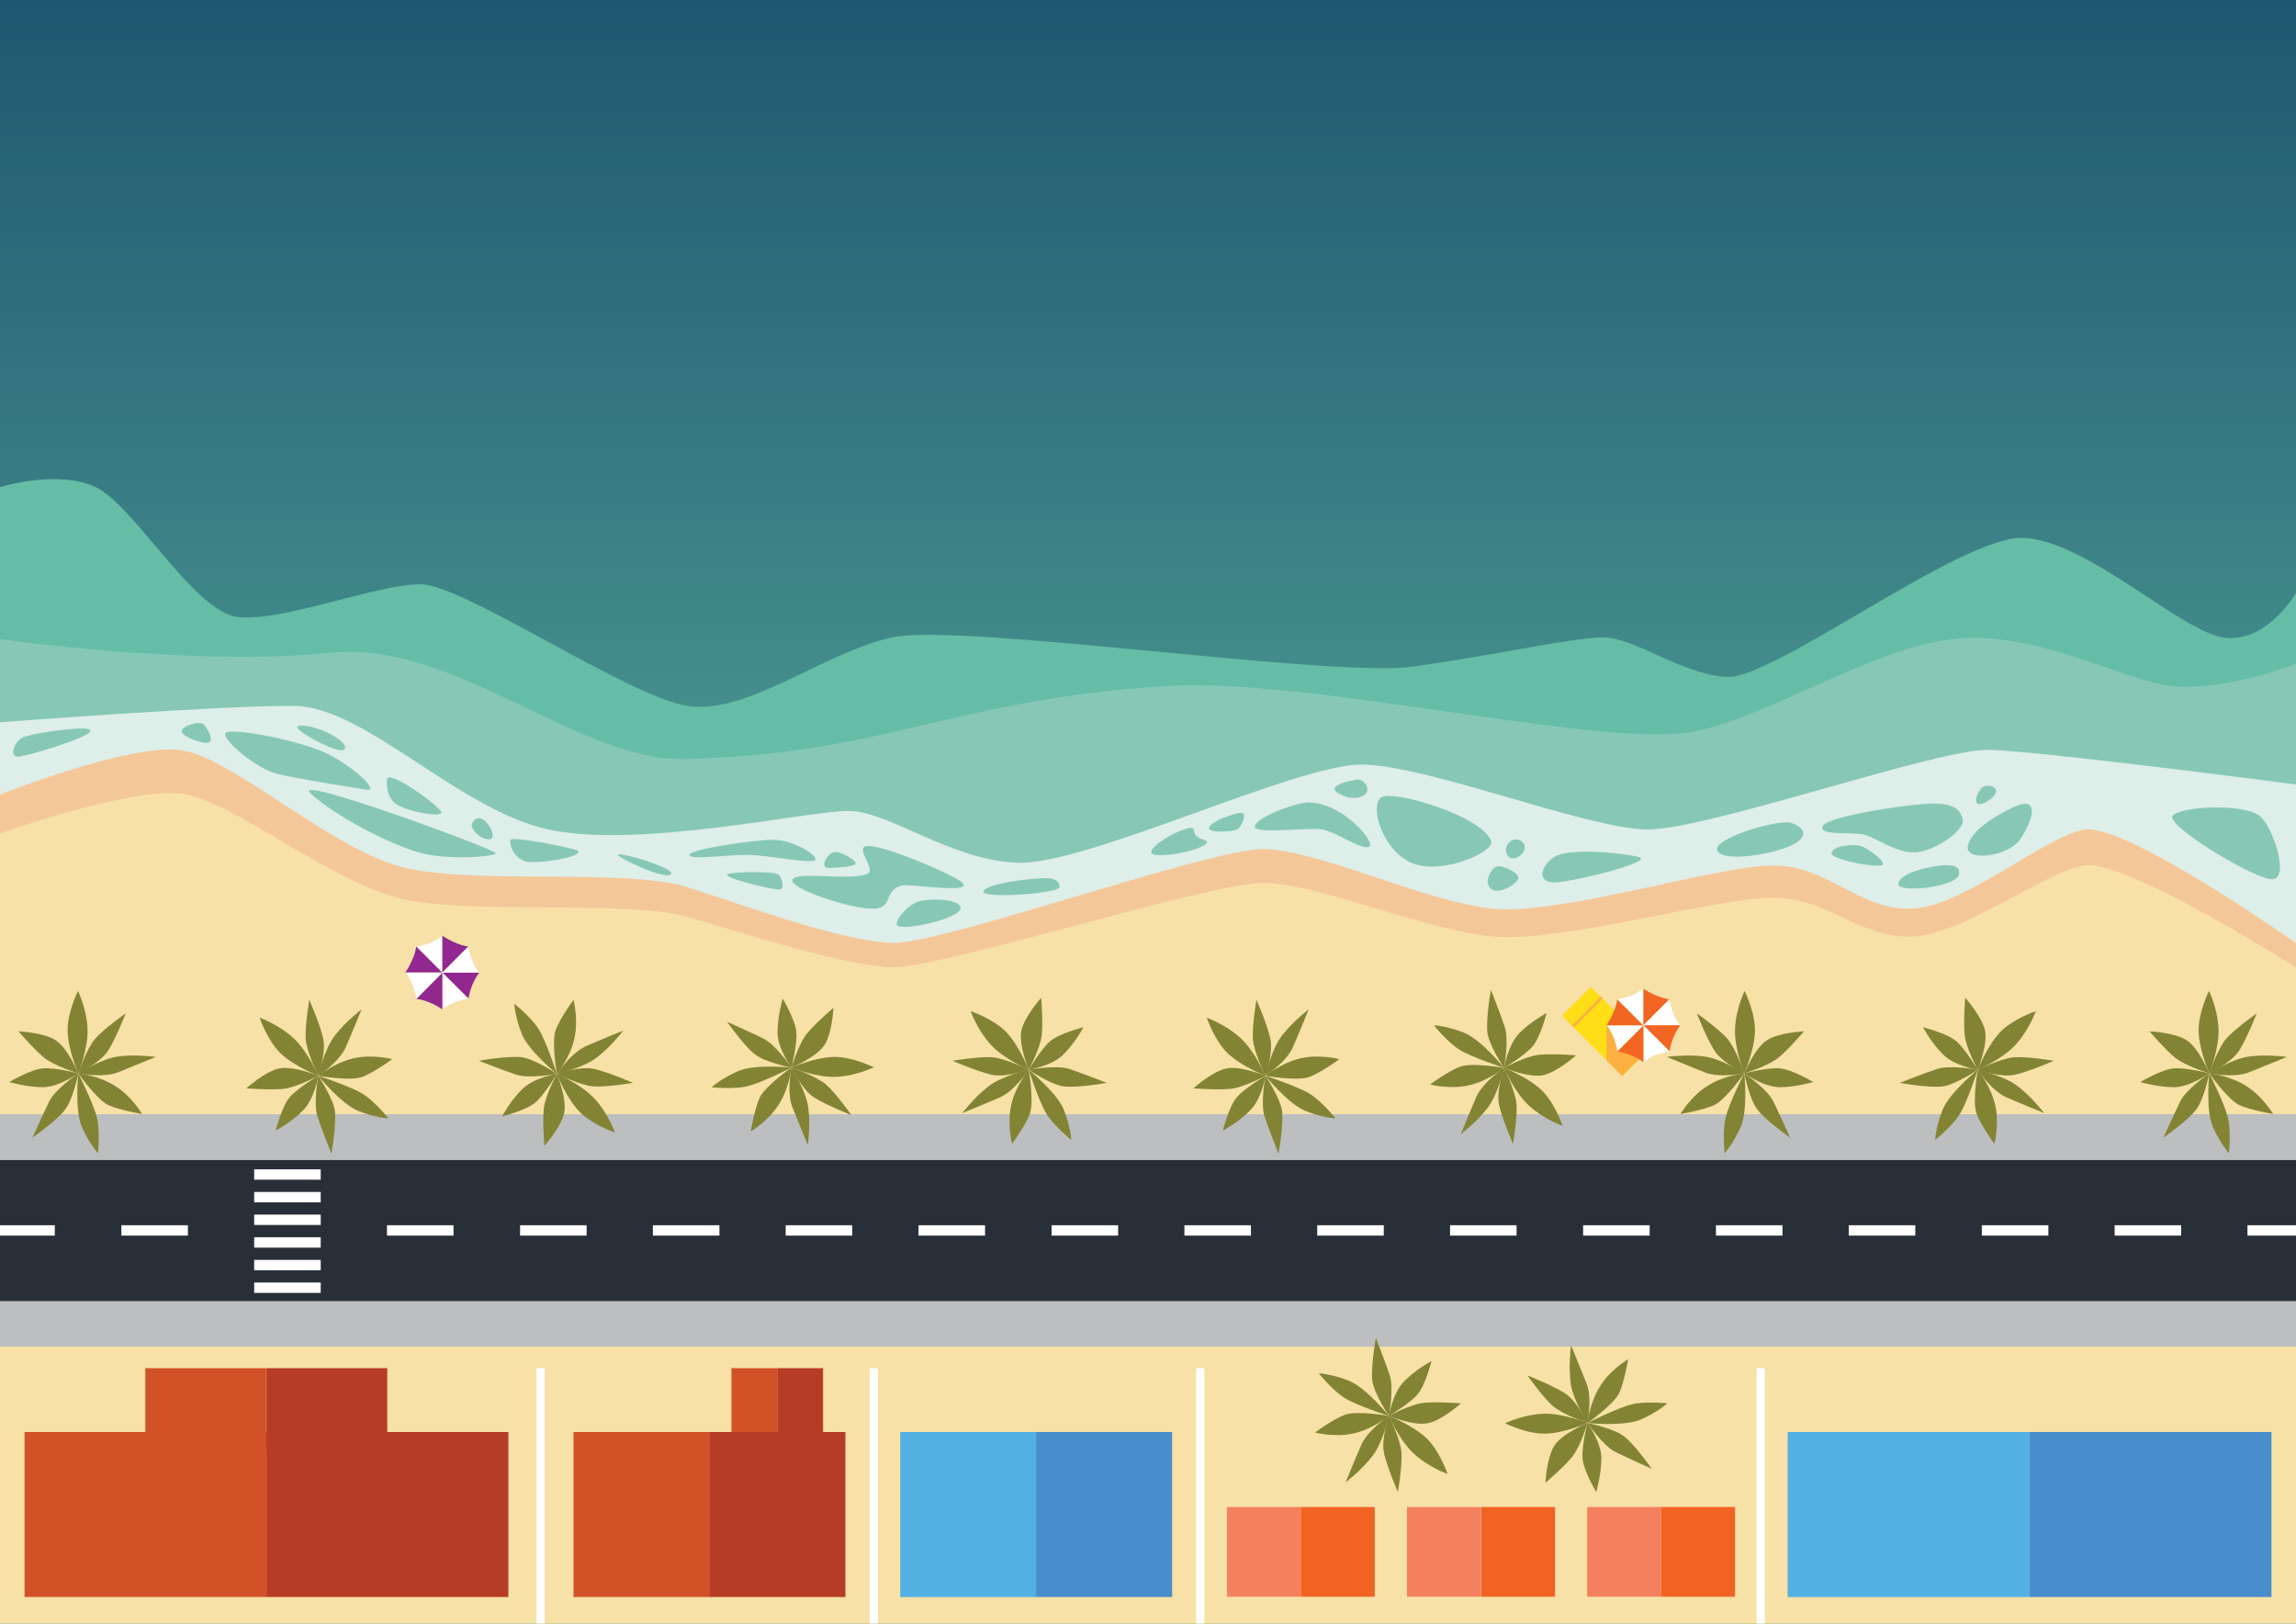 <?xml version="1.0" encoding="utf-8"?>
<svg id="master-artboard" viewBox="0 0 841.9 595.3" version="1.1" xmlns="http://www.w3.org/2000/svg" x="0px" y="0px" width="841.9px" height="595.3px" enable-background="new 0 0 841.9 595.3">
<rect x="0" y="0" width="841.9" height="595.3" fill="#333333" stroke="none"/>
<g transform="matrix(1, 0, 0, 1, 2.842170943040401e-14, 7.105427357601002e-15)">
		<linearGradient id="SVGID_1_" gradientUnits="userSpaceOnUse" x1="420.945" y1="-30" x2="420.945" y2="482.016">
			<stop offset="0" style="stop-color:#19516D"/>
			<stop offset="1" style="stop-color:#66BDA5"/>
		</linearGradient>
		<path d="M 0 0 H 841.9 V 595.3 H 0 V 0 Z" fill="url(#SVGID_1_)"/>
		<g>
			<path fill="#66BDA5" d="M0,178.6c0,0,21.1-6.6,35.1,0s36,45.6,52,47.6s51-12,67-12s76,41.2,98,44.6s50-19.7,75-25.1&#10;&#9;&#9;&#9;&#9;c25-5.5,161,14.9,191,10.7c30-4.2,57-10.3,69-10.7c12-0.5,29,13.5,46,14.5s85-51,108-51s58,33.9,74,36.5&#10;&#9;&#9;&#9;&#9;c16,2.5,26.8-16.3,26.8-16.3v215.1H0L0,178.6z"/>
			<path fill="#86C8B5" d="M0,234.3c0,0,71.1,10.2,121.1,5c45.3-4.7,91.1,40,130,39c75-2,97.1-21.8,177-26.8&#10;&#9;&#9;&#9;&#9;c50-3.2,155,21.8,190,17.2c26.8-3.6,66-30.3,97-34.3s63,15.4,82,17.2c19,1.8,44.8-8.2,44.8-8.2v189.3H0L0,234.3z"/>
			<path fill="#DEEEE8" d="M729.1,274.9c-19-0.3-103,29.3-125,29.2s-81-23.8-105-23.8s-101,37-126,36s-47-19-62-19s-77,14-110,6.8&#10;&#9;&#9;&#9;&#9;s-67-44.8-93-45.3C82.1,258.5,0,264.8,0,264.8v167.8h841.9v-145C841.9,287.6,748.1,275.3,729.1,274.9z M173.1,301.9&#10;&#9;&#9;&#9;&#9;c3.2-6.3,9.8,4.8,6.8,5.7S172.1,303.9,173.1,301.9z M141.9,286c-0.6-5,20.5,10.3,20,12s-13.3-0.5-17-3.5S141.9,286,141.9,286z&#10;&#9;&#9;&#9;&#9; M109.2,266.3c2.3-1,7.8,0.9,10.2,2c2.1,0.9,8.8,4.5,6.8,6.5S106.9,267.3,109.2,266.3z M6.6,277.4c-3.3,0-1.3-5.3,1.3-6.8&#10;&#9;&#9;&#9;&#9;c2.5-1.5,16.6-3.6,22.3-3.5C43,267.4,9.9,277.4,6.6,277.4z M77.1,271.8c-0.8,1.8-10-1.5-10.5-3.5s7.1-4.6,8.5-2.3&#10;&#9;&#9;&#9;&#9;C75.9,267.3,77.9,270,77.1,271.8z M82.6,269c0.5-2.8,28,2.5,37.8,7.5s18.9,13.8,14,13c-8.2-1.3-25.5-4-32.8-5.8&#10;&#9;&#9;&#9;&#9;S82.1,271.8,82.6,269z M154.6,312.8c-11-2.8-32.4-14-40.8-22c-7.5-7.2,68.3,20.8,68,22S165.6,315.5,154.6,312.8z M192.6,315.8&#10;&#9;&#9;&#9;&#9;c-3.3-1.3-5.5-4-5.5-7.8c0-1.7,24,3,24.8,3.9C214.1,314.3,195.9,317,192.6,315.8z M497.9,285.8c2.3-0.3,5.5,4.3,1.8,6s-7,0.1-9-1&#10;&#9;&#9;&#9;&#9;C485.8,288,495.6,286,497.9,285.8z M305.8,312.4c2.3-0.5,9.2,3.5,7.7,4.5s-6.9,1.2-9.2,1.3C300,318.5,303.4,312.9,305.8,312.4z&#10;&#9;&#9;&#9;&#9; M246.1,320.3c-1,2.5-14.3-3.4-18.5-6C221.2,310.5,247.1,317.8,246.1,320.3z M252.8,313.4c0-2,24.3-5.7,31.3-5.5&#10;&#9;&#9;&#9;&#9;c7,0.2,16,5.8,14.8,7.4c-1.2,1.6-17.7-1.9-25.2-1.9S252.8,315.4,252.8,313.4z M285.9,326.1c-2,0.3-23.8-4.9-18.5-5.8&#10;&#9;&#9;&#9;&#9;c4.3-0.8,15.3-0.7,17.3,0C286.8,320.9,287.9,325.8,285.9,326.1z M328.8,338.9c0-3,5-7.4,7.7-8.3c3.7-1.3,16-1.3,15.7,2.5&#10;&#9;&#9;&#9;&#9;C351.8,337,328.8,341.9,328.8,338.9z M330.8,324.6c-7.7,2-2.3,9.3-12.3,8.5s-30.7-8.2-27.7-10.9c3-2.7,19.5,0.7,27-1.7&#10;&#9;&#9;&#9;&#9;c4.2-1.3-4.7-9.7,0-10.3c4.7-0.7,25.3,7.7,33,12C362.1,328.6,333.4,323.9,330.8,324.6z M360.6,326.8c0.7-2.8,18-5.1,24.2-4.8&#10;&#9;&#9;&#9;&#9;c1.2,0.1,3.8,0.7,3.7,3.2C388.3,327.6,359.9,329.6,360.6,326.8z M424.9,313.5c-10.3,0,11.8-12.7,12.8-9.4c0.4,1.3,0,2.7,4,3.9&#10;&#9;&#9;&#9;&#9;S435.1,313.5,424.9,313.5z M453.6,304.1c-1.7,0.8-11.2,1.5-10.2-0.8c1-2.3,8.4-4.9,11.5-5.3C457.7,297.5,455.3,303.3,453.6,304.1&#10;&#9;&#9;&#9;&#9;z M501.9,310.5c-3.3,1-11.8-5.5-17-6.4s-25,1.9-24.8-1.1s14.2-8.7,19.8-8.8C492.6,294.3,505.1,309.5,501.9,310.5z M519.1,316.9&#10;&#9;&#9;&#9;&#9;c-11-3.3-17-19.9-13-24.3c3.3-3.7,38.3,6.7,40.7,16C547.7,312.2,530.1,320.3,519.1,316.9z M546.8,325.9c-3-2.3,0-7.6,2-8.2&#10;&#9;&#9;&#9;&#9;c2.1-0.7,8,2.2,8,4.1S549.8,328.3,546.8,325.9z M552.8,313.6c-1.7-2.7,0.6-5.2,2-5.7c1.2-0.4,4.3,0,4.3,2.8&#10;&#9;&#9;&#9;&#9;C559.1,313.6,554.4,316.3,552.8,313.6z M569.9,323.5c-6.5,0-5-6,0-9.3s23.5-1.8,31,0C607.3,315.8,576.4,323.5,569.9,323.5z&#10;&#9;&#9;&#9;&#9; M727.1,288.5c1.1-0.7,4.3-0.8,4.8,1.3s-5.3,6-6.8,4.8S725.8,289.3,727.1,288.5z M658.9,308.8c-6,4.3-29.6,8.1-29.3,2.3&#10;&#9;&#9;&#9;&#9;c0.3-3.8,18.9-9.8,25.8-9.6C657.4,301.4,664.9,304.5,658.9,308.8z M690.4,317c-0.8,1.5-20-1.8-18.8-4.5c1.3-2.7,8.1-3.1,10.8-2.3&#10;&#9;&#9;&#9;&#9;C684.9,311,691.1,315.5,690.4,317z M718.3,320.7c-1.1,4.6-23.3,7-22.2,3.1s9.9-5.6,13.5-6.2C711.9,317.2,719.5,316.1,718.3,320.7&#10;&#9;&#9;&#9;&#9;z M701.1,312.5c-6.8-0.5-12.5-4.8-16.8-6.3s-17.5,0.5-16-3.3s35.5-8.8,42.3-8.3s8.1,2.8,9,5.3C721.3,304.6,707.9,313,701.1,312.5&#10;&#9;&#9;&#9;&#9;z M740.6,307.9c-4.5,6.3-20.4,8.2-19,2.1c1.4-6.1,11.4-11.5,15.9-13.7C749,290.6,745.1,301.6,740.6,307.9z M832.4,322.3&#10;&#9;&#9;&#9;&#9;c-8-1.3-38.7-20-35.7-23.3c3-3.3,25.2-4.6,31.7,0C833.3,302.4,840.4,323.6,832.4,322.3z"/>
			<path fill="#F4C799" d="M0,432.5V291.3c0,0,47.1-18.7,66.1-16.3c19,2.3,56,37.3,83,43.3s81,0,103,7s57,19.9,75,20.4&#10;&#9;&#9;&#9;&#9;c18,0.6,116-34.4,136-34.4s60,19.7,85,21.9c25,2.1,82-15.9,102-15.9s31,15.9,50,15.9s49-26.2,64-29c15-2.8,77.8,41.6,77.8,41.6&#10;&#9;&#9;&#9;&#9;v86.9H0z"/>
			<path fill="#F7E1A7" d="M0,595.3V305.6c0,0,47.1-16.8,66.1-14.7s56,33.6,83,39c27,5.4,81,0,103,6.3s57,17.8,75,18.4&#10;&#9;&#9;&#9;&#9;c18,0.5,116-30.9,136-30.9s60,17.7,85,19.7s82-14.3,102-14.3s31,14.3,50,14.3s49-23.5,64-26.1s77.8,37.4,77.8,37.4v240.8H0z"/>
		</g>
		<path d="M 0 408.5 H 841.9 V 493.7 H 0 V 408.5 Z" fill="#BCBEC0"/>
		<path d="M 0 425.3 H 841.9 V 477 H 0 V 425.3 Z" fill="#282F39"/>
		<g>
			<g>
				<path d="M 0 449.2 H 20.1 V 453 H 0 V 449.2 Z" fill="#FFFFFF"/>
			</g>
			<path d="M 775.4 449.2 H 799.8 V 453 H 775.4 V 449.2 Z" fill="#FFFFFF"/>
			<path d="M 726.7 449.2 H 751.1 V 453 H 726.7 V 449.2 Z" fill="#FFFFFF"/>
			<path d="M 677.9 449.2 H 702.3 V 453 H 677.9 V 449.2 Z" fill="#FFFFFF"/>
			<path d="M 629.2 449.2 H 653.6 V 453 H 629.2 V 449.2 Z" fill="#FFFFFF"/>
			<path d="M 580.5 449.2 H 604.9 V 453 H 580.5 V 449.2 Z" fill="#FFFFFF"/>
			<path d="M 531.7 449.2 H 556.1 V 453 H 531.7 V 449.2 Z" fill="#FFFFFF"/>
			<path d="M 483 449.2 H 507.4 V 453 H 483 V 449.2 Z" fill="#FFFFFF"/>
			<path d="M 434.3 449.2 H 458.7 V 453 H 434.3 V 449.2 Z" fill="#FFFFFF"/>
			<path d="M 385.6 449.2 H 410 V 453 H 385.6 V 449.2 Z" fill="#FFFFFF"/>
			<path d="M 336.8 449.2 H 361.2 V 453 H 336.8 V 449.2 Z" fill="#FFFFFF"/>
			<path d="M 288.1 449.2 H 312.5 V 453 H 288.1 V 449.2 Z" fill="#FFFFFF"/>
			<path d="M 239.4 449.2 H 263.8 V 453 H 239.4 V 449.2 Z" fill="#FFFFFF"/>
			<path d="M 190.7 449.2 H 215.1 V 453 H 190.7 V 449.2 Z" fill="#FFFFFF"/>
			<path d="M 141.9 449.2 H 166.3 V 453 H 141.9 V 449.2 Z" fill="#FFFFFF"/>
			<g>
				<path d="M 93.2 428.7 H 117.6 V 432.5 H 93.2 V 428.7 Z" fill="#FFFFFF"/>
				<path d="M 93.2 437 H 117.6 V 440.8 H 93.2 V 437 Z" fill="#FFFFFF"/>
				<path d="M 93.2 445.3 H 117.6 V 449.1 H 93.2 V 445.3 Z" fill="#FFFFFF"/>
				<path d="M 93.2 453.6 H 117.6 V 457.4 H 93.2 V 453.6 Z" fill="#FFFFFF"/>
				<path d="M 93.2 461.9 H 117.6 V 465.7 H 93.2 V 461.9 Z" fill="#FFFFFF"/>
				<path d="M 93.2 470.2 H 117.6 V 474 H 93.2 V 470.2 Z" fill="#FFFFFF"/>
			</g>
			<path d="M 44.5 449.2 H 68.9 V 453 H 44.5 V 449.2 Z" fill="#FFFFFF"/>
			<g>
				<path d="M 824.1 449.2 H 841.9 V 453 H 824.1 V 449.2 Z" fill="#FFFFFF"/>
			</g>
		</g>
		<g>
			<g>
				<path fill="#828434" d="M28.7,393.5c0,0,3.7-9.1,3.4-16.3c-0.3-7.3-3.5-13.9-3.5-13.9s-4,7.9-3.8,14.9&#10;&#9;&#9;&#9;&#9;&#9;C25,385.1,28.7,393.5,28.7,393.5z"/>
				<path fill="#828434" d="M28.7,393.5c0,0-3.7-9-8.1-12c-4.4-3-13.8-3.4-13.8-3.4s5.6,6.6,9.4,9.7&#10;&#9;&#9;&#9;&#9;&#9;C20.1,390.9,28.7,393.5,28.7,393.5z"/>
				<path fill="#828434" d="M28.7,393.5c0,0-8.6-2.2-13-1.8c-4.4,0.3-12.3,5-12.3,5s6.5,1.9,12.5,1.9&#10;&#9;&#9;&#9;&#9;&#9;C21.9,398.4,28.7,393.5,28.7,393.5z"/>
				<path fill="#828434" d="M28.7,393.5c0,0-8.5,5.8-10.7,10.4c-2.2,4.5-6.1,13.2-6.1,13.2s2.3-1.6,4.9-3.7c2.7-2.1,5.7-4.7,7.1-6.6&#10;&#9;&#9;&#9;&#9;&#9;C26.9,402.8,28.7,393.5,28.7,393.5z"/>
				<path fill="#828434" d="M28.7,393.5c0,0-1.4,13.3,1.3,19.6c1.4,3.1,2.8,5.5,4,7.2c1.1,1.6,1.9,2.5,1.9,2.5s0.9-8.1-0.4-13.2&#10;&#9;&#9;&#9;&#9;&#9;C34.2,404.4,28.7,393.5,28.7,393.5z"/>
				<path fill="#828434" d="M28.7,393.5c0,0,6.6,9.4,10.9,11.6c2.2,1,5.3,1.8,7.9,2.4c2.6,0.6,4.6,0.9,4.6,0.9s-3.8-6.5-9.8-10.2&#10;&#9;&#9;&#9;&#9;&#9;C36.3,394.3,28.7,393.5,28.7,393.5z"/>
				<path fill="#828434" d="M28.7,393.5c0,0,3.1-9.2,6.3-12.8c3.2-3.6,11.1-9.2,11.1-9.2s-3.5,9-6.4,13.6&#10;&#9;&#9;&#9;&#9;&#9;C36.8,389.7,28.7,393.5,28.7,393.5z"/>
				<path fill="#828434" d="M28.7,393.5c0,0,8.6-5.5,14.9-6.2c3.1-0.4,6.5-0.4,9.1-0.2c2.6,0.1,4.4,0.4,4.4,0.4s-2.1,0.9-4.9,2&#10;&#9;&#9;&#9;&#9;&#9;c-2.8,1.1-6.3,2.6-9.1,3.7C37.6,395.3,28.7,393.5,28.7,393.5z"/>
			</g>
			<g>
				<path fill="#828434" d="M116.7,394.4c0,0-3.8-9-9.2-13.9c-5.3-4.9-12.3-7.4-12.3-7.4s2.8,8.4,7.8,13.2&#10;&#9;&#9;&#9;&#9;&#9;C108.2,391.1,116.7,394.4,116.7,394.4z"/>
				<path fill="#828434" d="M116.7,394.4c0,0-9-3.7-14.2-2.7c-5.2,1-12.2,7.3-12.2,7.3s8.6,0.7,13.6,0.2&#10;&#9;&#9;&#9;&#9;&#9;C108.8,398.7,116.7,394.4,116.7,394.4z"/>
				<path fill="#828434" d="M116.7,394.4c0,0-7.7,4.6-10.5,7.9c-2.9,3.4-5.1,12.2-5.1,12.2s6-3.2,10.1-7.5&#10;&#9;&#9;&#9;&#9;&#9;C115.4,402.8,116.7,394.4,116.7,394.4z"/>
				<path fill="#828434" d="M116.7,394.4c0,0-1.9,10.1-0.3,14.9c1.6,4.8,5.1,13.7,5.1,13.7s0.5-2.7,0.9-6.1c0.4-3.4,0.7-7.3,0.4-9.7&#10;&#9;&#9;&#9;&#9;&#9;C122,402.3,116.7,394.4,116.7,394.4z"/>
				<path fill="#828434" d="M116.7,394.4c0,0,8.4,10.4,14.7,12.9c3.2,1.3,5.9,1.9,7.9,2.3c1.9,0.4,3.1,0.4,3.1,0.4s-5.1-6.4-9.6-9.1&#10;&#9;&#9;&#9;&#9;&#9;C128.3,398.2,116.7,394.4,116.7,394.4z"/>
				<path fill="#828434" d="M116.7,394.4c0,0,11.4,2,15.9,0.5c2.3-0.8,5.1-2.5,7.3-3.9c2.2-1.4,3.9-2.7,3.9-2.7s-7.2-1.9-14.2-0.3&#10;&#9;&#9;&#9;&#9;&#9;C122.7,389.6,116.7,394.4,116.7,394.4z"/>
				<path fill="#828434" d="M116.7,394.4c0,0-4.3-8.7-4.6-13.5c-0.3-4.8,1.3-14.4,1.3-14.4s3.9,8.9,5.1,14.2&#10;&#9;&#9;&#9;&#9;&#9;C119.7,386,116.7,394.4,116.7,394.4z"/>
				<path fill="#828434" d="M116.7,394.4c0,0,2.2-9.9,6.2-14.9c2-2.5,4.3-4.9,6.3-6.6c1.9-1.7,3.4-2.9,3.4-2.9s-0.9,2.1-2,4.9&#10;&#9;&#9;&#9;&#9;&#9;c-1.2,2.8-2.6,6.3-3.8,9C124.3,389.5,116.7,394.4,116.7,394.4z"/>
			</g>
			<g>
				<path fill="#828434" d="M204.2,393.7c0,0,9,3.8,13.9,9.2c4.9,5.3,7.4,12.3,7.4,12.3s-8.4-2.8-13.2-7.8&#10;&#9;&#9;&#9;&#9;&#9;C207.5,402.3,204.2,393.7,204.2,393.7z"/>
				<path fill="#828434" d="M204.2,393.7c0,0,3.7,9,2.7,14.2c-1,5.2-7.3,12.2-7.3,12.2s-0.7-8.6-0.2-13.6&#10;&#9;&#9;&#9;&#9;&#9;C199.9,401.6,204.2,393.7,204.2,393.7z"/>
				<path fill="#828434" d="M204.2,393.7c0,0-4.6,7.7-7.9,10.5c-3.4,2.9-12.2,5.1-12.2,5.1s3.2-6,7.5-10.1&#10;&#9;&#9;&#9;&#9;&#9;C195.9,395,204.2,393.7,204.2,393.7z"/>
				<path fill="#828434" d="M204.2,393.7c0,0-10.1,1.9-14.9,0.3c-4.8-1.6-13.7-5.1-13.7-5.1s2.7-0.5,6.1-0.9&#10;&#9;&#9;&#9;&#9;&#9;c3.4-0.4,7.3-0.7,9.7-0.4C196.3,388.4,204.2,393.7,204.2,393.7z"/>
				<path fill="#828434" d="M204.2,393.7c0,0-10.4-8.4-12.9-14.7c-1.3-3.2-1.9-5.9-2.3-7.9c-0.4-1.9-0.4-3.1-0.4-3.1&#10;&#9;&#9;&#9;&#9;&#9;s6.4,5.1,9.1,9.6C200.4,382.1,204.2,393.7,204.2,393.7z"/>
				<path fill="#828434" d="M204.2,393.7c0,0-2-11.4-0.5-15.9c0.8-2.3,2.5-5.1,3.9-7.3c1.4-2.2,2.7-3.9,2.7-3.9s1.9,7.2,0.3,14.2&#10;&#9;&#9;&#9;&#9;&#9;C209.1,387.8,204.2,393.7,204.2,393.7z"/>
				<path fill="#828434" d="M204.2,393.7c0,0,8.7,4.3,13.5,4.6c4.8,0.3,14.4-1.3,14.4-1.3s-8.9-3.9-14.2-5.1&#10;&#9;&#9;&#9;&#9;&#9;C212.6,390.7,204.2,393.7,204.2,393.7z"/>
				<path fill="#828434" d="M204.2,393.7c0,0,9.9-2.2,14.9-6.2c2.5-2,4.9-4.3,6.6-6.3c1.7-1.9,2.9-3.4,2.9-3.4s-2.1,0.9-4.9,2&#10;&#9;&#9;&#9;&#9;&#9;c-2.8,1.2-6.3,2.6-9,3.8C209.2,386.2,204.2,393.7,204.2,393.7z"/>
			</g>
			<g>
				<path fill="#828434" d="M290.2,391.4c0,0,9.1,3.7,16.3,3.4c7.3-0.3,13.9-3.5,13.9-3.5s-7.9-4-14.9-3.8&#10;&#9;&#9;&#9;&#9;&#9;C298.6,387.7,290.2,391.4,290.2,391.4z"/>
				<path fill="#828434" d="M290.2,391.4c0,0,9-3.7,12-8.1c3-4.4,3.4-13.8,3.4-13.8s-6.6,5.6-9.7,9.4&#10;&#9;&#9;&#9;&#9;&#9;C292.8,382.8,290.2,391.4,290.2,391.4z"/>
				<path fill="#828434" d="M290.2,391.4c0,0,2.2-8.6,1.8-13c-0.3-4.4-5-12.3-5-12.3s-1.9,6.5-1.9,12.5&#10;&#9;&#9;&#9;&#9;&#9;C285.2,384.6,290.2,391.4,290.2,391.4z"/>
				<path fill="#828434" d="M290.2,391.4c0,0-5.8-8.5-10.4-10.7c-4.5-2.2-13.2-6.1-13.2-6.1s1.6,2.3,3.7,4.9&#10;&#9;&#9;&#9;&#9;&#9;c2.1,2.7,4.7,5.7,6.6,7.1C280.8,389.6,290.2,391.4,290.2,391.4z"/>
				<path fill="#828434" d="M290.2,391.4c0,0-13.3-1.4-19.6,1.3c-3.1,1.4-5.5,2.8-7.2,4c-1.6,1.1-2.5,1.9-2.5,1.9s8.1,0.9,13.2-0.4&#10;&#9;&#9;&#9;&#9;&#9;C279.3,397,290.2,391.4,290.2,391.4z"/>
				<path fill="#828434" d="M290.2,391.4c0,0-9.4,6.6-11.6,10.9c-1,2.2-1.8,5.3-2.4,7.9c-0.6,2.6-0.9,4.6-0.9,4.6s6.5-3.8,10.2-9.8&#10;&#9;&#9;&#9;&#9;&#9;C289.4,399.1,290.2,391.4,290.2,391.4z"/>
				<path fill="#828434" d="M290.2,391.4c0,0,9.2,3.1,12.8,6.3c3.6,3.2,9.2,11.1,9.2,11.1s-9-3.5-13.6-6.4&#10;&#9;&#9;&#9;&#9;&#9;C294,399.5,290.2,391.4,290.2,391.4z"/>
				<path fill="#828434" d="M290.2,391.4c0,0,5.5,8.6,6.2,14.9c0.4,3.1,0.4,6.5,0.2,9.1c-0.1,2.6-0.4,4.4-0.4,4.4s-0.9-2.1-2-4.9&#10;&#9;&#9;&#9;&#9;&#9;c-1.1-2.8-2.6-6.3-3.7-9.1C288.4,400.3,290.2,391.4,290.2,391.4z"/>
			</g>
			<g>
				<path fill="#828434" d="M377.2,392.2c0,0-9-3.8-13.9-9.2c-4.9-5.3-7.4-12.3-7.4-12.3s8.4,2.8,13.2,7.8&#10;&#9;&#9;&#9;&#9;&#9;C373.9,383.7,377.2,392.2,377.2,392.2z"/>
				<path fill="#828434" d="M377.2,392.2c0,0-3.7-9-2.7-14.2c1-5.2,7.3-12.2,7.3-12.2s0.7,8.6,0.2,13.6&#10;&#9;&#9;&#9;&#9;&#9;C381.5,384.3,377.2,392.2,377.2,392.2z"/>
				<path fill="#828434" d="M377.2,392.2c0,0,4.6-7.7,7.9-10.5c3.4-2.9,12.2-5.1,12.2-5.1s-3.2,6-7.5,10.1&#10;&#9;&#9;&#9;&#9;&#9;C385.5,390.9,377.2,392.2,377.2,392.2z"/>
				<path fill="#828434" d="M377.2,392.2c0,0,10.1-1.9,14.9-0.3c4.8,1.6,13.7,5.1,13.7,5.1s-2.7,0.5-6.1,0.9&#10;&#9;&#9;&#9;&#9;&#9;c-3.4,0.4-7.3,0.7-9.7,0.4C385.1,397.6,377.2,392.2,377.2,392.2z"/>
				<path fill="#828434" d="M377.2,392.2c0,0,10.4,8.4,12.9,14.7c1.3,3.2,1.9,5.9,2.3,7.9c0.4,1.9,0.4,3.1,0.4,3.1s-6.4-5.1-9.1-9.6&#10;&#9;&#9;&#9;&#9;&#9;C381,403.9,377.2,392.2,377.2,392.2z"/>
				<path fill="#828434" d="M377.2,392.2c0,0,2,11.4,0.5,15.9c-0.8,2.3-2.5,5.1-3.9,7.3c-1.4,2.2-2.7,3.9-2.7,3.9s-1.9-7.2-0.3-14.2&#10;&#9;&#9;&#9;&#9;&#9;C372.3,398.2,377.2,392.2,377.2,392.2z"/>
				<path fill="#828434" d="M377.2,392.2c0,0-8.7-4.3-13.5-4.6c-4.8-0.3-14.4,1.3-14.4,1.3s8.9,3.9,14.2,5.1&#10;&#9;&#9;&#9;&#9;&#9;C368.8,395.2,377.2,392.2,377.2,392.2z"/>
				<path fill="#828434" d="M377.2,392.2c0,0-9.9,2.2-14.9,6.2c-2.5,2-4.9,4.3-6.6,6.3c-1.7,1.9-2.9,3.4-2.9,3.4s2.1-0.9,4.9-2&#10;&#9;&#9;&#9;&#9;&#9;c2.8-1.2,6.3-2.6,9-3.8C372.2,399.8,377.2,392.2,377.2,392.2z"/>
			</g>
			<g>
				<path fill="#828434" d="M464,394.4c0,0-3.8-9-9.2-13.9c-5.3-4.9-12.3-7.4-12.3-7.4s2.8,8.4,7.8,13.2&#10;&#9;&#9;&#9;&#9;&#9;C455.5,391.1,464,394.4,464,394.4z"/>
				<path fill="#828434" d="M464,394.4c0,0-9-3.7-14.2-2.7c-5.2,1-12.2,7.3-12.2,7.3s8.6,0.7,13.6,0.2&#10;&#9;&#9;&#9;&#9;&#9;C456.1,398.7,464,394.4,464,394.4z"/>
				<path fill="#828434" d="M464,394.4c0,0-7.7,4.6-10.5,7.9c-2.9,3.4-5.1,12.2-5.1,12.2s6-3.2,10.1-7.5&#10;&#9;&#9;&#9;&#9;&#9;C462.7,402.8,464,394.4,464,394.4z"/>
				<path fill="#828434" d="M464,394.4c0,0-1.9,10.1-0.3,14.9c1.6,4.8,5.1,13.7,5.1,13.7s0.5-2.7,0.9-6.1c0.4-3.4,0.7-7.3,0.4-9.7&#10;&#9;&#9;&#9;&#9;&#9;C469.3,402.3,464,394.4,464,394.4z"/>
				<path fill="#828434" d="M464,394.4c0,0,8.4,10.4,14.7,12.9c3.2,1.3,5.9,1.9,7.9,2.3c1.9,0.4,3.1,0.4,3.1,0.4s-5.1-6.4-9.6-9.1&#10;&#9;&#9;&#9;&#9;&#9;C475.6,398.2,464,394.4,464,394.4z"/>
				<path fill="#828434" d="M464,394.4c0,0,11.4,2,15.9,0.5c2.3-0.8,5.1-2.5,7.3-3.9c2.2-1.4,3.9-2.7,3.9-2.7s-7.2-1.9-14.2-0.3&#10;&#9;&#9;&#9;&#9;&#9;C470,389.6,464,394.4,464,394.4z"/>
				<path fill="#828434" d="M464,394.4c0,0-4.3-8.7-4.6-13.5c-0.3-4.8,1.3-14.4,1.3-14.4s3.9,8.9,5.1,14.2&#10;&#9;&#9;&#9;&#9;&#9;C467,386,464,394.4,464,394.4z"/>
				<path fill="#828434" d="M464,394.4c0,0,2.2-9.9,6.2-14.9c2-2.5,4.3-4.9,6.3-6.6c1.9-1.7,3.4-2.9,3.4-2.9s-0.9,2.1-2,4.9&#10;&#9;&#9;&#9;&#9;&#9;c-1.2,2.8-2.6,6.3-3.8,9C471.6,389.5,464,394.4,464,394.4z"/>
			</g>
			<g>
				<path fill="#828434" d="M551.5,391.5c0,0,3.8,9,9.2,13.9c5.3,4.9,12.3,7.4,12.3,7.4s-2.8-8.4-7.8-13.2&#10;&#9;&#9;&#9;&#9;&#9;C560.1,394.8,551.5,391.5,551.5,391.5z"/>
				<path fill="#828434" d="M551.5,391.5c0,0,9,3.7,14.2,2.7c5.2-1,12.2-7.3,12.2-7.3s-8.6-0.7-13.6-0.2&#10;&#9;&#9;&#9;&#9;&#9;C559.4,387.2,551.5,391.5,551.5,391.5z"/>
				<path fill="#828434" d="M551.5,391.5c0,0,7.7-4.6,10.5-7.9c2.9-3.4,5.1-12.2,5.1-12.2s-6,3.2-10.1,7.5&#10;&#9;&#9;&#9;&#9;&#9;C552.9,383.2,551.5,391.5,551.5,391.5z"/>
				<path fill="#828434" d="M551.5,391.5c0,0,1.9-10.1,0.3-14.9c-1.6-4.8-5.1-13.7-5.1-13.7s-0.5,2.7-0.9,6.1&#10;&#9;&#9;&#9;&#9;&#9;c-0.4,3.4-0.7,7.3-0.4,9.7C546.2,383.6,551.5,391.5,551.5,391.5z"/>
				<path fill="#828434" d="M551.5,391.5c0,0-8.4-10.4-14.7-12.9c-3.2-1.3-5.9-1.9-7.9-2.3c-1.9-0.4-3.1-0.4-3.1-0.4&#10;&#9;&#9;&#9;&#9;&#9;s5.1,6.4,9.6,9.1C539.9,387.7,551.5,391.5,551.5,391.5z"/>
				<path fill="#828434" d="M551.5,391.5c0,0-11.4-2-15.9-0.5c-2.3,0.8-5.1,2.5-7.3,3.9c-2.2,1.4-3.9,2.7-3.9,2.7s7.2,1.9,14.2,0.3&#10;&#9;&#9;&#9;&#9;&#9;C545.6,396.4,551.5,391.5,551.5,391.5z"/>
				<path fill="#828434" d="M551.5,391.5c0,0,4.3,8.7,4.6,13.5c0.3,4.8-1.3,14.4-1.3,14.4s-3.9-8.9-5.1-14.2&#10;&#9;&#9;&#9;&#9;&#9;C548.5,399.9,551.5,391.5,551.5,391.5z"/>
				<path fill="#828434" d="M551.5,391.5c0,0-2.2,9.9-6.2,14.9c-2,2.5-4.3,4.9-6.3,6.6c-1.9,1.7-3.4,2.9-3.4,2.9s0.9-2.1,2-4.9&#10;&#9;&#9;&#9;&#9;&#9;c1.2-2.8,2.6-6.3,3.8-9C544,396.5,551.5,391.5,551.5,391.5z"/>
			</g>
			<g>
				<path fill="#828434" d="M639.6,393.5c0,0-3.7-9.1-3.4-16.3c0.3-7.3,3.5-13.9,3.5-13.9s4,7.9,3.8,14.9&#10;&#9;&#9;&#9;&#9;&#9;C643.3,385.1,639.6,393.5,639.6,393.5z"/>
				<path fill="#828434" d="M639.6,393.5c0,0,3.7-9,8.1-12c4.4-3,13.8-3.4,13.8-3.4s-5.6,6.6-9.4,9.7&#10;&#9;&#9;&#9;&#9;&#9;C648.2,390.9,639.6,393.5,639.6,393.5z"/>
				<path fill="#828434" d="M639.6,393.5c0,0,8.6-2.2,13-1.8c4.4,0.3,12.3,5,12.3,5s-6.5,1.9-12.5,1.9&#10;&#9;&#9;&#9;&#9;&#9;C646.4,398.4,639.6,393.5,639.6,393.5z"/>
				<path fill="#828434" d="M639.6,393.5c0,0,8.5,5.8,10.7,10.4c2.2,4.5,6.1,13.2,6.1,13.2s-2.3-1.6-4.9-3.7&#10;&#9;&#9;&#9;&#9;&#9;c-2.7-2.1-5.7-4.7-7.1-6.6C641.4,402.8,639.6,393.5,639.6,393.5z"/>
				<path fill="#828434" d="M639.6,393.5c0,0,1.4,13.3-1.3,19.6c-1.4,3.1-2.8,5.5-4,7.2c-1.1,1.6-1.9,2.5-1.9,2.5s-0.9-8.1,0.4-13.2&#10;&#9;&#9;&#9;&#9;&#9;C634,404.4,639.6,393.5,639.6,393.5z"/>
				<path fill="#828434" d="M639.6,393.5c0,0-6.6,9.4-10.9,11.6c-2.2,1-5.3,1.8-7.9,2.4c-2.6,0.6-4.6,0.9-4.6,0.9s3.8-6.5,9.8-10.2&#10;&#9;&#9;&#9;&#9;&#9;C631.9,394.3,639.6,393.5,639.6,393.5z"/>
				<path fill="#828434" d="M639.6,393.5c0,0-3.1-9.2-6.3-12.8c-3.2-3.6-11.1-9.2-11.1-9.2s3.5,9,6.4,13.6&#10;&#9;&#9;&#9;&#9;&#9;C631.5,389.7,639.6,393.5,639.6,393.5z"/>
				<path fill="#828434" d="M639.6,393.5c0,0-8.6-5.5-14.9-6.2c-3.1-0.4-6.5-0.4-9.1-0.2c-2.6,0.1-4.4,0.4-4.4,0.4s2.1,0.9,4.9,2&#10;&#9;&#9;&#9;&#9;&#9;c2.8,1.1,6.3,2.6,9.1,3.7C630.7,395.3,639.6,393.5,639.6,393.5z"/>
			</g>
			<g>
				<path fill="#828434" d="M725.2,392.2c0,0,9-3.8,13.9-9.2c4.9-5.3,7.4-12.3,7.4-12.3s-8.4,2.8-13.2,7.8&#10;&#9;&#9;&#9;&#9;&#9;C728.5,383.7,725.2,392.2,725.2,392.2z"/>
				<path fill="#828434" d="M725.2,392.2c0,0,3.7-9,2.7-14.2c-1-5.2-7.3-12.2-7.3-12.2s-0.7,8.6-0.2,13.6&#10;&#9;&#9;&#9;&#9;&#9;C720.9,384.3,725.2,392.2,725.2,392.2z"/>
				<path fill="#828434" d="M725.2,392.2c0,0-4.6-7.7-7.9-10.5c-3.4-2.9-12.2-5.1-12.2-5.1s3.2,6,7.5,10.1&#10;&#9;&#9;&#9;&#9;&#9;C716.8,390.9,725.2,392.2,725.2,392.2z"/>
				<path fill="#828434" d="M725.2,392.2c0,0-10.1-1.9-14.9-0.3c-4.8,1.6-13.7,5.1-13.7,5.1s2.7,0.5,6.1,0.9&#10;&#9;&#9;&#9;&#9;&#9;c3.4,0.4,7.3,0.7,9.7,0.4C717.2,397.6,725.2,392.2,725.2,392.2z"/>
				<path fill="#828434" d="M725.2,392.2c0,0-10.4,8.4-12.9,14.7c-1.3,3.2-1.9,5.9-2.3,7.9c-0.4,1.9-0.4,3.1-0.4,3.1&#10;&#9;&#9;&#9;&#9;&#9;s6.4-5.1,9.1-9.6C721.4,403.9,725.2,392.2,725.2,392.2z"/>
				<path fill="#828434" d="M725.2,392.2c0,0-2,11.4-0.5,15.9c0.8,2.3,2.5,5.1,3.9,7.3c1.4,2.2,2.7,3.9,2.7,3.9s1.9-7.2,0.3-14.2&#10;&#9;&#9;&#9;&#9;&#9;C730,398.2,725.2,392.2,725.2,392.2z"/>
				<path fill="#828434" d="M725.2,392.2c0,0,8.7-4.3,13.5-4.6c4.8-0.3,14.4,1.3,14.4,1.3s-8.9,3.9-14.2,5.1&#10;&#9;&#9;&#9;&#9;&#9;C733.6,395.2,725.2,392.2,725.2,392.2z"/>
				<path fill="#828434" d="M725.2,392.2c0,0,9.9,2.2,14.9,6.2c2.5,2,4.9,4.3,6.6,6.3c1.7,1.9,2.9,3.4,2.9,3.4s-2.1-0.9-4.9-2&#10;&#9;&#9;&#9;&#9;&#9;c-2.8-1.2-6.3-2.6-9-3.8C730.1,399.8,725.2,392.2,725.2,392.2z"/>
			</g>
			<g>
				<path fill="#828434" d="M810.1,393.5c0,0,3.7-9.1,3.4-16.3c-0.3-7.3-3.5-13.9-3.5-13.9s-4,7.9-3.8,14.9&#10;&#9;&#9;&#9;&#9;&#9;C806.4,385.1,810.1,393.5,810.1,393.5z"/>
				<path fill="#828434" d="M810.1,393.5c0,0-3.7-9-8.1-12c-4.4-3-13.8-3.4-13.8-3.4s5.6,6.6,9.4,9.7&#10;&#9;&#9;&#9;&#9;&#9;C801.5,390.9,810.1,393.5,810.1,393.5z"/>
				<path fill="#828434" d="M810.1,393.5c0,0-8.6-2.2-13-1.8c-4.4,0.3-12.3,5-12.3,5s6.5,1.9,12.5,1.9&#10;&#9;&#9;&#9;&#9;&#9;C803.3,398.4,810.1,393.5,810.1,393.5z"/>
				<path fill="#828434" d="M810.1,393.5c0,0-8.5,5.8-10.7,10.4c-2.2,4.5-6.1,13.2-6.1,13.2s2.3-1.6,4.9-3.7&#10;&#9;&#9;&#9;&#9;&#9;c2.7-2.1,5.7-4.7,7.1-6.6C808.3,402.8,810.1,393.5,810.1,393.5z"/>
				<path fill="#828434" d="M810.1,393.5c0,0-1.4,13.3,1.3,19.6c1.4,3.1,2.8,5.5,4,7.2c1.1,1.6,1.9,2.5,1.9,2.5s0.9-8.1-0.4-13.2&#10;&#9;&#9;&#9;&#9;&#9;C815.6,404.4,810.1,393.5,810.1,393.5z"/>
				<path fill="#828434" d="M810.1,393.5c0,0,6.6,9.4,10.9,11.6c2.2,1,5.3,1.8,7.9,2.4c2.6,0.6,4.6,0.9,4.6,0.9s-3.8-6.5-9.8-10.2&#10;&#9;&#9;&#9;&#9;&#9;C817.7,394.3,810.1,393.5,810.1,393.5z"/>
				<path fill="#828434" d="M810.1,393.5c0,0,3.1-9.2,6.3-12.8c3.2-3.6,11.1-9.2,11.1-9.2s-3.5,9-6.4,13.6&#10;&#9;&#9;&#9;&#9;&#9;C818.2,389.7,810.1,393.5,810.1,393.5z"/>
				<path fill="#828434" d="M810.1,393.5c0,0,8.6-5.5,14.9-6.2c3.1-0.4,6.5-0.4,9.1-0.2c2.6,0.1,4.4,0.4,4.4,0.4s-2.1,0.9-4.9,2&#10;&#9;&#9;&#9;&#9;&#9;c-2.8,1.1-6.3,2.6-9.1,3.7C819,395.3,810.1,393.5,810.1,393.5z"/>
			</g>
		</g>
		<g>
			<g>
				<g>
					<path d="M 9 525 H 97.7 V 585.5 H 9 V 525 Z" fill="#D25127"/>
					<path d="M 97.7 525 H 186.4 V 585.5 H 97.7 V 525 Z" fill="#B73C25"/>
				</g>
			</g>
			<g>
				<g>
					<path d="M 655.5 525 H 744.2 V 585.5 H 655.5 V 525 Z" fill="#52B0E3"/>
					<path d="M 744.2 525 H 832.9 V 585.5 H 744.2 V 525 Z" fill="#488ECC"/>
				</g>
			</g>
			<g>
				<g>
					<path d="M 53.3 501.6 H 97.6 V 531.8 H 53.3 V 501.6 Z" fill="#D25127"/>
					<path d="M 97.7 501.6 H 142 V 531.8 H 97.7 V 501.6 Z" fill="#B73C25"/>
				</g>
			</g>
			<g>
				<g>
					<path d="M 268.2 501.6 H 285 V 531.8 H 268.2 V 501.6 Z" fill="#D25127"/>
					<path d="M 285 501.6 H 301.8 V 531.8 H 285 V 501.6 Z" fill="#B73C25"/>
				</g>
			</g>
			<g>
				<g>
					<path d="M 210.3 525 H 260.2 V 585.5 H 210.3 V 525 Z" fill="#D25127"/>
					<path d="M 260.1 525 H 310 V 585.5 H 260.1 V 525 Z" fill="#B73C25"/>
				</g>
			</g>
			<g>
				<g>
					<path d="M 330.1 525 H 380 V 585.5 H 330.1 V 525 Z" fill="#52B0E3"/>
					<path d="M 379.9 525 H 429.8 V 585.5 H 379.9 V 525 Z" fill="#488ECC"/>
				</g>
			</g>
			<g>
				<g>
					<path d="M 449.9 552.5 H 477 V 585.4 H 449.9 V 552.5 Z" fill="#F4805F"/>
					<path d="M 477 552.5 H 504.1 V 585.4 H 477 V 552.5 Z" fill="#F26222"/>
				</g>
			</g>
			<g>
				<g>
					<path d="M 515.9 552.5 H 543 V 585.4 H 515.9 V 552.5 Z" fill="#F4805F"/>
					<path d="M 543.1 552.5 H 570.2 V 585.4 H 543.1 V 552.5 Z" fill="#F26222"/>
				</g>
			</g>
			<g>
				<g>
					<path d="M 582 552.5 H 609.1 V 585.4 H 582 V 552.5 Z" fill="#F4805F"/>
					<path d="M 609.1 552.5 H 636.2 V 585.4 H 609.1 V 552.5 Z" fill="#F26222"/>
				</g>
			</g>
		</g>
		<g>
			<path fill="#828434" d="M509.3,519.1c0,0,3.8,9,9.2,13.9c5.3,4.9,12.3,7.4,12.3,7.4s-2.8-8.4-7.8-13.2&#10;&#9;&#9;&#9;&#9;C517.8,522.4,509.3,519.1,509.3,519.1z"/>
			<path fill="#828434" d="M509.3,519.1c0,0,9,3.7,14.2,2.7c5.2-1,12.2-7.3,12.2-7.3s-8.6-0.7-13.6-0.2&#10;&#9;&#9;&#9;&#9;C517.2,514.8,509.3,519.1,509.3,519.1z"/>
			<path fill="#828434" d="M509.3,519.1c0,0,7.7-4.6,10.5-7.9c2.9-3.4,5.1-12.2,5.1-12.2s-6,3.2-10.1,7.5&#10;&#9;&#9;&#9;&#9;C510.6,510.8,509.3,519.1,509.3,519.1z"/>
			<path fill="#828434" d="M509.3,519.1c0,0,1.9-10.1,0.3-14.9c-1.6-4.8-5.1-13.7-5.1-13.7s-0.5,2.7-0.9,6.1&#10;&#9;&#9;&#9;&#9;c-0.4,3.4-0.7,7.3-0.4,9.7C504,511.2,509.3,519.1,509.3,519.1z"/>
			<path fill="#828434" d="M509.3,519.1c0,0-8.4-10.4-14.7-12.9c-3.2-1.3-5.9-1.9-7.9-2.3c-1.9-0.4-3.1-0.4-3.1-0.4s5.1,6.4,9.6,9.1&#10;&#9;&#9;&#9;&#9;C497.7,515.4,509.3,519.1,509.3,519.1z"/>
			<path fill="#828434" d="M509.3,519.1c0,0-11.4-2-15.9-0.5c-2.3,0.8-5.1,2.5-7.3,3.9c-2.2,1.4-3.9,2.7-3.9,2.7s7.2,1.9,14.2,0.3&#10;&#9;&#9;&#9;&#9;C503.3,524,509.3,519.1,509.3,519.1z"/>
			<path fill="#828434" d="M509.3,519.1c0,0,4.3,8.7,4.6,13.5c0.3,4.8-1.3,14.4-1.3,14.4s-3.9-8.9-5.1-14.2&#10;&#9;&#9;&#9;&#9;C506.3,527.5,509.3,519.1,509.3,519.1z"/>
			<path fill="#828434" d="M509.3,519.1c0,0-2.2,9.9-6.2,14.9c-2,2.5-4.3,4.9-6.3,6.6c-1.9,1.7-3.4,2.9-3.4,2.9s0.9-2.1,2-4.9&#10;&#9;&#9;&#9;&#9;c1.2-2.8,2.6-6.3,3.8-9C501.7,524.1,509.3,519.1,509.3,519.1z"/>
		</g>
		<g>
			<path fill="#828434" d="M582.1,521.7c0,0-9.1-3.7-16.3-3.4c-7.3,0.3-13.9,3.5-13.9,3.5s7.9,4,14.9,3.8&#10;&#9;&#9;&#9;&#9;C573.7,525.4,582.1,521.7,582.1,521.7z"/>
			<path fill="#828434" d="M582.1,521.7c0,0-9,3.7-12,8.1c-3,4.4-3.4,13.8-3.4,13.8s6.6-5.6,9.7-9.4&#10;&#9;&#9;&#9;&#9;C579.6,530.3,582.1,521.7,582.1,521.7z"/>
			<path fill="#828434" d="M582.1,521.7c0,0-2.2,8.6-1.8,13c0.3,4.4,5,12.3,5,12.3s1.9-6.5,1.9-12.5&#10;&#9;&#9;&#9;&#9;C587.1,528.6,582.1,521.7,582.1,521.7z"/>
			<path fill="#828434" d="M582.1,521.7c0,0,5.8,8.5,10.4,10.7c4.5,2.2,13.2,6.1,13.2,6.1s-1.6-2.3-3.7-4.9&#10;&#9;&#9;&#9;&#9;c-2.1-2.7-4.7-5.7-6.6-7.1C591.5,523.6,582.1,521.7,582.1,521.7z"/>
			<path fill="#828434" d="M582.1,521.7c0,0,13.3,1.4,19.6-1.3c3.1-1.4,5.5-2.8,7.2-4c1.6-1.1,2.5-1.9,2.5-1.9s-8.1-0.9-13.2,0.4&#10;&#9;&#9;&#9;&#9;C593,516.2,582.1,521.7,582.1,521.7z"/>
			<path fill="#828434" d="M582.1,521.7c0,0,9.4-6.6,11.6-10.9c1-2.2,1.8-5.3,2.4-7.9c0.6-2.6,0.9-4.6,0.9-4.6s-6.5,3.8-10.2,9.8&#10;&#9;&#9;&#9;&#9;C582.9,514.1,582.1,521.7,582.1,521.7z"/>
			<path fill="#828434" d="M582.1,521.7c0,0-9.2-3.1-12.8-6.3c-3.6-3.2-9.2-11.1-9.2-11.1s9,3.5,13.6,6.4&#10;&#9;&#9;&#9;&#9;C578.3,513.6,582.1,521.7,582.1,521.7z"/>
			<path fill="#828434" d="M582.1,521.7c0,0-5.5-8.6-6.2-14.9c-0.4-3.1-0.4-6.5-0.2-9.1c0.1-2.6,0.4-4.4,0.4-4.4s0.9,2.1,2,4.9&#10;&#9;&#9;&#9;&#9;c1.1,2.8,2.6,6.3,3.7,9.1C583.9,512.9,582.1,521.7,582.1,521.7z"/>
		</g>
		<g>
			<path d="M 196.7 501.6 H 199.7 V 595.2 H 196.7 V 501.6 Z" fill="#FFFFFF"/>
		</g>
		<g>
			<path d="M 318.9 501.6 H 321.9 V 595.2 H 318.9 V 501.6 Z" fill="#FFFFFF"/>
		</g>
		<g>
			<path d="M 438.6 501.6 H 441.6 V 595.2 H 438.6 V 501.6 Z" fill="#FFFFFF"/>
		</g>
		<g>
			<path d="M 644.1 501.6 H 647.1 V 595.2 H 644.1 V 501.6 Z" fill="#FFFFFF"/>
		</g>
	</g><path fill="#FFFFFF" d="M162.2,343.1l0,13.5l-9.5-9.5c1.6-0.3,3.3-0.8,5-1.4C159.3,344.9,160.8,344.1,162.2,343.1z" transform="matrix(1, 0, 0, 1, 5.684341886080802e-14, 1.4210854715202004e-14)"/><path fill="#92278F" d="M171.7,347l-9.5,9.5l0-13.5c1.3,1,2.9,1.8,4.5,2.5C168.4,346.3,170.1,346.8,171.7,347z" transform="matrix(1, 0, 0, 1, 5.684341886080802e-14, 1.4210854715202004e-14)"/><path fill="#FFFFFF" d="M162.2,356.6l9.5-9.5c0.3,1.6,0.8,3.3,1.4,5c0.7,1.7,1.5,3.2,2.5,4.5L162.2,356.6z" transform="matrix(1, 0, 0, 1, 5.684341886080802e-14, 1.4210854715202004e-14)"/><path fill="#92278F" d="M162.2,356.6l13.5,0c-1,1.3-1.8,2.9-2.5,4.5c-0.7,1.7-1.2,3.4-1.4,5L162.2,356.6z" transform="matrix(1, 0, 0, 1, 5.684341886080802e-14, 1.4210854715202004e-14)"/><path fill="#FFFFFF" d="M162.2,356.6l9.5,9.5c-1.6,0.3-3.3,0.8-5,1.4c-1.7,0.7-3.2,1.5-4.5,2.5L162.2,356.6z" transform="matrix(1, 0, 0, 1, 5.684341886080802e-14, 1.4210854715202004e-14)"/><path fill="#92278F" d="M162.2,356.6l0,13.5c-1.3-1-2.9-1.8-4.5-2.5c-1.7-0.7-3.4-1.2-5-1.4L162.2,356.6z" transform="matrix(1, 0, 0, 1, 5.684341886080802e-14, 1.4210854715202004e-14)"/><path fill="#FFFFFF" d="M162.2,356.6l-9.5,9.5c-0.3-1.6-0.8-3.3-1.4-5c-0.7-1.7-1.5-3.2-2.5-4.5L162.2,356.6z" transform="matrix(1, 0, 0, 1, 5.684341886080802e-14, 1.4210854715202004e-14)"/><path fill="#92278F" d="M152.6,347l9.5,9.5l-13.5,0c1-1.3,1.8-2.9,2.5-4.5C151.9,350.4,152.4,348.7,152.6,347z" transform="matrix(1, 0, 0, 1, 5.684341886080802e-14, 1.4210854715202004e-14)"/><path d="M 573.5 370.6 H 604.8 V 385.6 H 573.5 V 370.6 Z" transform="matrix(-0.707, -0.707, 0.707, -0.707, 738.292, 1062.003)" fill="#FFDE17"/><path d="M 589.1 375.9 L 589.1 388.7 L 594.8 394.5 L 601.8 387.5 Z" fill="#FBB040" transform="matrix(1, 0, 0, 1, 5.684341886080802e-14, 1.4210854715202004e-14)"/><path d="M 581.6 363.6 H 582.6 V 378.6 H 581.6 V 363.6 Z" transform="matrix(0.707, 0.707, -0.707, 0.707, 432.918, -302.92)" fill="#FBB040"/><path fill="#FFFFFF" d="M602.6,362.4l0,13.5l-9.5-9.5c1.6-0.3,3.3-0.8,5-1.4C599.7,364.3,601.3,363.4,602.6,362.4z" transform="matrix(1, 0, 0, 1, 5.684341886080802e-14, 1.4210854715202004e-14)"/><path fill="#F26522" d="M612.1,366.4l-9.5,9.5l0-13.5c1.3,1,2.9,1.8,4.5,2.5C608.8,365.6,610.5,366.1,612.1,366.4z" transform="matrix(1, 0, 0, 1, 5.684341886080802e-14, 1.4210854715202004e-14)"/><path fill="#FFFFFF" d="M602.6,375.9l9.5-9.5c0.3,1.6,0.8,3.3,1.4,5c0.7,1.7,1.5,3.2,2.5,4.5L602.6,375.9z" transform="matrix(1, 0, 0, 1, 5.684341886080802e-14, 1.4210854715202004e-14)"/><path fill="#F26522" d="M602.6,375.9l13.5,0c-1,1.3-1.8,2.9-2.5,4.5c-0.7,1.7-1.2,3.4-1.4,5L602.6,375.9z" transform="matrix(1, 0, 0, 1, 5.684341886080802e-14, 1.4210854715202004e-14)"/><path fill="#FFFFFF" d="M602.6,375.9l9.5,9.5c-1.6,0.3-3.3,0.8-5,1.4c-1.7,0.7-3.2,1.5-4.5,2.5L602.6,375.9z" transform="matrix(1, 0, 0, 1, 5.684341886080802e-14, 1.4210854715202004e-14)"/><path fill="#F26522" d="M602.6,375.9l0,13.5c-1.3-1-2.9-1.8-4.5-2.5c-1.7-0.7-3.4-1.2-5-1.4L602.6,375.9z" transform="matrix(1, 0, 0, 1, 5.684341886080802e-14, 1.4210854715202004e-14)"/><path fill="#FFFFFF" d="M602.6,375.9l-9.5,9.5c-0.3-1.6-0.8-3.3-1.4-5c-0.7-1.7-1.5-3.2-2.5-4.5L602.6,375.9z" transform="matrix(1, 0, 0, 1, 5.684341886080802e-14, 1.4210854715202004e-14)"/><path fill="#F26522" d="M593,366.4l9.5,9.5l-13.5,0c1-1.3,1.8-2.9,2.5-4.5C592.3,369.7,592.8,368,593,366.4z" transform="matrix(1, 0, 0, 1, 5.684341886080802e-14, 1.4210854715202004e-14)"/>
</svg>